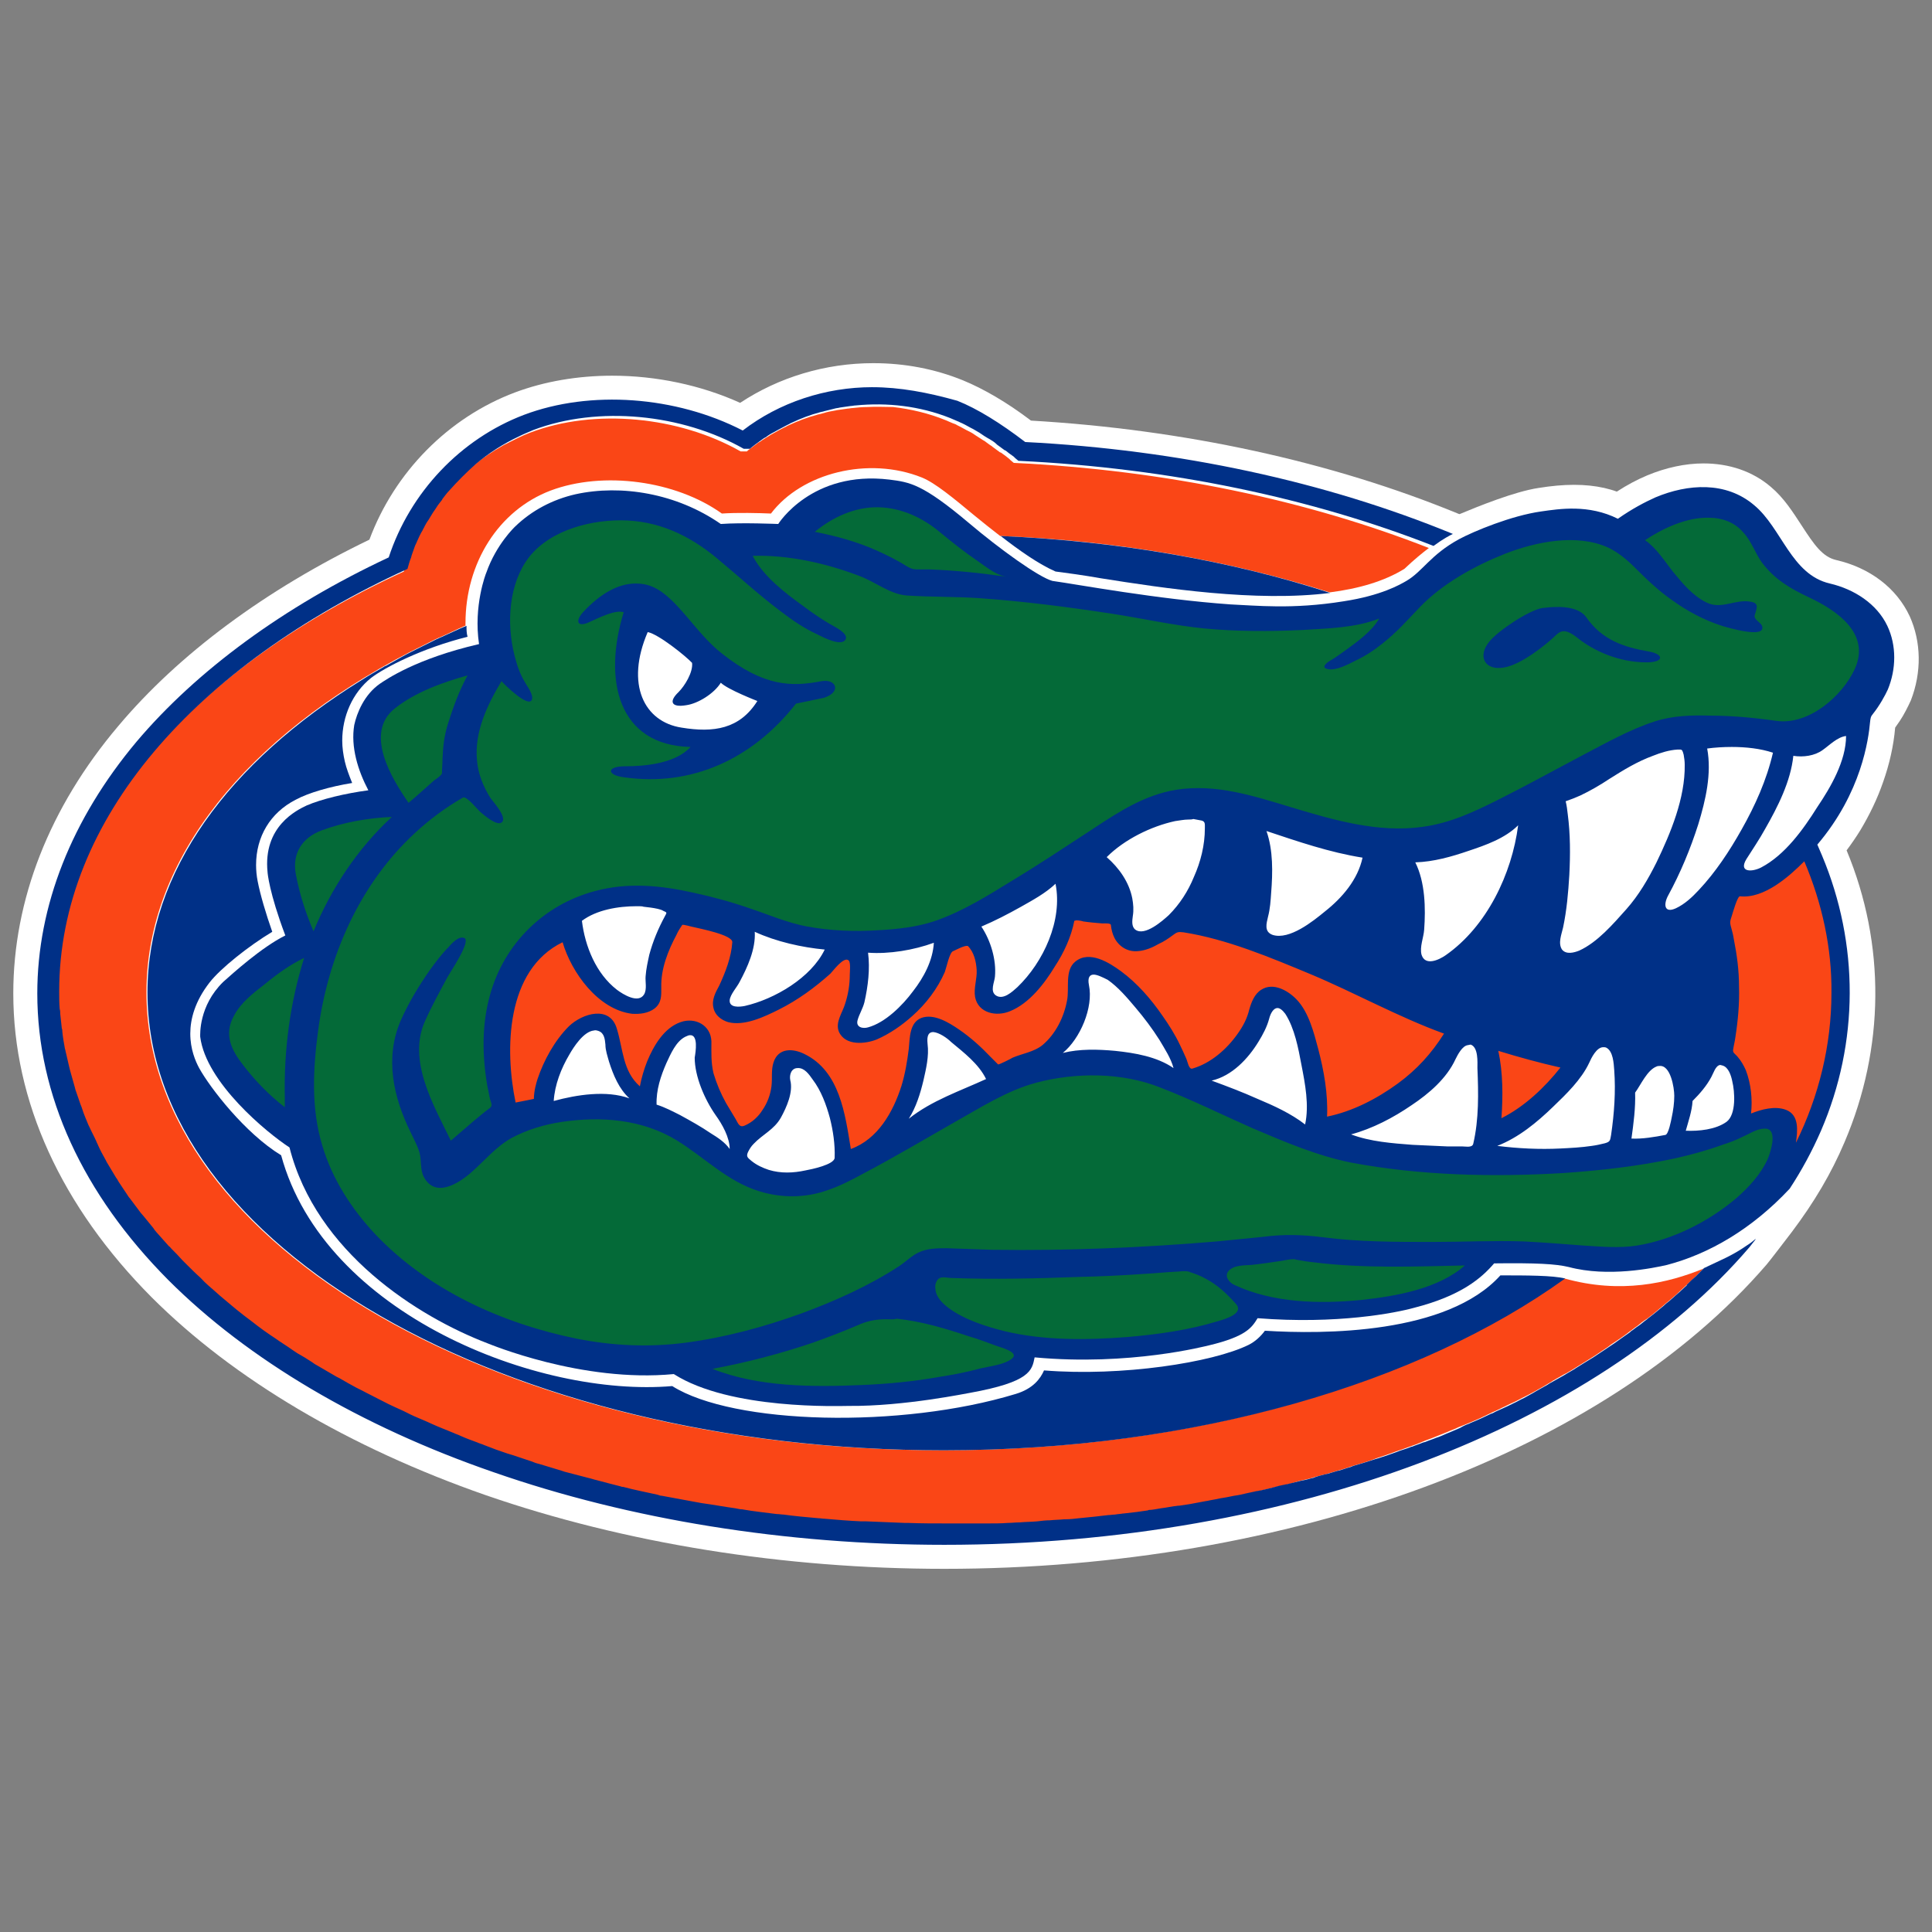 <svg width="370" height="370" xmlns="http://www.w3.org/2000/svg">
 <rect width="100%" height="100%" fill="#808080" stroke="none"/>
 <style type="text/css">.st0{fill:#FFFFFF;}
	.st1{fill:#003087;}
	.st2{fill:#FA4616;}
	.st3{fill:#046A38;}</style>

 <g>
  <title>background</title>
  <rect fill="none" id="canvas_background" height="372" width="372" y="-1" x="-1"/>
 </g>
 <g>
  <title>Layer 1</title>
  <g id="XMLID_83_">
   <g id="svg_1">
    <path d="m365.743,118.05c-2.5,-5.4 -7.6,-9.3 -14.1,-10.8c-2.6,-0.6 -4.2,-2.9 -6.6,-6.6c-1.7,-2.6 -3.4,-5.3 -5.9,-7.4c-3.5,-3 -8,-4.5 -12.9,-4.5c-3.5,0 -7.2,0.8 -10.8,2.3c-1.9,0.8 -3.8,1.8 -5.8,3.1c-0.8,-0.3 -1.6,-0.5 -2.4,-0.7c-1.8,-0.4 -3.7,-0.6 -5.8,-0.6c-2.1,0 -4.3,0.2 -6.8,0.6c-4.6,0.7 -11.5,3.5 -15.1,5l-0.1,0c-24.5,-10.1 -52.8,-16.2 -82,-17.9c-4.6,-3.5 -9.1,-6.1 -13,-7.7c-5.4,-2.2 -11.2,-3.3 -17.2,-3.3c-9.2,0 -18.1,2.7 -25.5,7.6c-7.5,-3.4 -16.1,-5.2 -24.5,-5.2c-6.6,0 -13,1.1 -18.6,3.2c-12.8,4.8 -23.1,15.3 -27.9,28.2c-19.9,9.6 -36.5,21.9 -48.1,35.7c-13.2,15.6 -20.1,33.3 -20.1,51.2c0,20.7 9.2,40.8 26.5,58.2c15.7,15.7 37.9,28.8 64,37.9c26.6,9.2 57,14.1 87.8,14.1c66.1,0 126.5,-22.3 157.5,-58.3c0.3,-0.3 4.8,-6.2 4.8,-6.2c4.3,-5.7 7.6,-11.3 10.1,-17.2c7.7,-18 7.9,-37.9 0.4,-55.9c0.9,-1.2 1.8,-2.5 2.6,-3.8c1.8,-3 3.3,-6.1 4.4,-9.3c1.2,-3.4 2,-6.9 2.3,-10.4c0.3,-0.4 0.6,-0.9 0.9,-1.3c0.8,-1.2 1.5,-2.6 2.1,-3.9c2.1,-5.4 2,-11.2 -0.2,-16.1l0,0z" class="st0" id="XMLID_85_"/>
    <path d="m350.443,111.75c-7.4,-1.7 -9.2,-10.6 -14.5,-15c-5.4,-4.6 -12.7,-4.1 -18.9,-1.5c-2,0.9 -4.5,2.2 -7.2,4.1c-5.6,-2.8 -11.2,-1.9 -14.7,-1.4c-5.7,0.8 -12.9,3.8 -15.7,5.3c-5.5,3 -7,6.2 -10.1,8c-1.2,0.7 -4.8,2.8 -12,3.9c-9.9,1.6 -16.9,0.8 -21.7,0.6c-14.1,-1 -29.1,-3.8 -34.1,-4.5c-2.6,-0.7 -10.1,-6.1 -16,-11.1c-8.9,-7.5 -11.3,-7.8 -15.2,-8.3c-14.9,-1.8 -21.3,8.5 -21.3,8.5c0,0 -7,-0.3 -11,0c-8.5,-5.9 -19.1,-7.6 -27.8,-5.7c-4.4,1 -8.4,3.1 -11.6,6.2c-0.1,0.1 -3.6,3.4 -5.5,8.8c-0.1,0.2 -2.5,6.4 -1.4,13.7c-12.1,2.8 -17.8,6.8 -19,7.6c-3,2.1 -4.4,5.6 -4.9,7.9c-0.7,4.2 0.7,8.7 2.7,12.5c-4.5,0.6 -9,1.7 -11.8,2.9c-1.9,0.9 -8.4,4 -7.5,12.8c0,0.1 0.3,3.9 3.4,12.1c-4.6,2.3 -10.1,7.3 -11.9,8.9c-4.7,4.6 -4.4,10.1 -4.4,10.5l0,0c1.1,8.8 12.8,18.4 17.1,21.2c5.1,20.1 24.6,32.4 37.9,37.5c0.3,0.1 18.1,7.6 35.7,5.9c10.8,6.9 31.8,6.1 33.5,6.1c10.7,0.1 23,-2.5 23.2,-2.5c11.6,-2.1 11.9,-4.3 12.4,-6.8c18.2,1.7 32.9,-2.2 33.4,-2.3c7.1,-1.7 8.2,-3.4 9.3,-5.2c15.2,1.2 26.4,-1 30,-2c9,-2.3 12.9,-5.7 15.3,-8.5c8.1,-0.1 11.8,0.1 14.3,0.7c7.5,2 16.2,0.2 18.8,-0.4c8,-2.1 16.2,-6.8 23.5,-14.6c2.3,-3.5 4.3,-7.2 6,-11.1c7.3,-16.9 7.3,-35.8 0.2,-52.7c-0.3,-0.7 -0.6,-1.4 -0.9,-2.1c8.5,-10 9.8,-20.2 10.1,-23.5c0.1,-0.8 0.1,-1 0.6,-1.6c1.2,-1.5 2.3,-3.5 2.8,-4.6c1.6,-3.9 1.7,-8.4 -0.1,-12.2c-2,-4.2 -6.3,-7 -11,-8.1l0,0z" class="st1" id="XMLID_89_"/>
    <path d="m166.143,77.95c-1,0 -2,0.1 -2.9,0.2c-0.3,0 -0.6,0.1 -0.9,0.1c-0.7,0.1 -1.4,0.2 -2.1,0.3c-0.3,0.1 -0.6,0.1 -1,0.2c-0.7,0.1 -1.3,0.3 -2,0.5c-0.3,0.1 -0.6,0.1 -0.8,0.2c-1.9,0.5 -3.7,1.2 -5.4,2c-0.3,0.1 -0.5,0.3 -0.8,0.4c-0.6,0.3 -1.2,0.6 -1.7,0.9c-0.3,0.2 -0.6,0.3 -0.9,0.5c-0.5,0.3 -1.1,0.7 -1.6,1c-0.3,0.2 -0.5,0.4 -0.8,0.5c-0.7,0.5 -1.3,1 -2,1.5l-0.2,0.2l0,0c-0.4,0 -0.8,0 -1.2,0c-11.8,-6.7 -27.9,-8.3 -40.3,-3.6l0,0c-0.8,0.3 -1.7,0.7 -2.5,1.1l-0.2,0.1c-0.8,0.4 -1.6,0.8 -2.4,1.2c-2.1,1.2 -4.1,2.5 -6,4.1l0,0c-1.9,1.5 -3.6,3.2 -5.1,5.1l0,0c-0.4,0.5 -0.9,1 -1.3,1.6l-0.1,0.2c-0.4,0.5 -0.7,1 -1.1,1.5l-0.2,0.3c-0.3,0.5 -0.6,0.9 -0.9,1.4c-0.1,0.2 -0.2,0.3 -0.3,0.5c-0.3,0.4 -0.5,0.9 -0.8,1.3c-0.1,0.3 -0.3,0.5 -0.4,0.8c-0.2,0.4 -0.4,0.8 -0.6,1.1c-0.2,0.4 -0.3,0.7 -0.5,1.1c-0.1,0.3 -0.3,0.6 -0.4,0.9c-0.2,0.6 -0.4,1.1 -0.6,1.7l-0.1,0.4c-0.2,0.7 -0.5,1.5 -0.7,2.2c-40.5,18.6 -66.7,47.9 -66.7,80.9c0,1.1 0,2.2 0.1,3.4c0,0.3 0,0.6 0.1,0.9c0.1,0.9 0.1,1.9 0.3,2.8c0,0.2 0,0.4 0.1,0.6c0.1,1.1 0.3,2.2 0.5,3.3c0.1,0.3 0.1,0.6 0.2,0.8c0.2,0.9 0.4,1.7 0.6,2.6c0.1,0.3 0.1,0.5 0.2,0.8c0.3,1.1 0.6,2.1 0.9,3.2c0.1,0.2 0.1,0.4 0.2,0.7c0.3,0.9 0.6,1.7 0.9,2.6c0.1,0.3 0.2,0.6 0.3,0.8c0.4,1 0.8,2.1 1.2,3.1l0.2,0.4c0.4,0.9 0.8,1.8 1.3,2.7c0.1,0.3 0.3,0.6 0.4,0.9c0.5,0.9 0.9,1.8 1.4,2.7l0.2,0.4c0.6,1 1.2,2 1.8,3c0.2,0.3 0.4,0.6 0.5,0.8c0.5,0.8 1,1.6 1.6,2.4c0.2,0.2 0.3,0.4 0.5,0.7c0.7,1 1.4,1.9 2.1,2.8c0.2,0.2 0.4,0.5 0.6,0.7c0.6,0.8 1.2,1.5 1.8,2.2c0.2,0.2 0.4,0.5 0.6,0.8c0.8,0.9 1.6,1.8 2.4,2.7c0.2,0.2 0.3,0.3 0.5,0.5c0.7,0.8 1.4,1.5 2.1,2.2c0.3,0.3 0.5,0.5 0.8,0.8c0.9,0.8 1.7,1.7 2.6,2.5l0.2,0.2c0.9,0.8 1.8,1.6 2.7,2.5c0.3,0.3 0.6,0.5 0.9,0.8c0.8,0.7 1.6,1.4 2.5,2.1c0.2,0.2 0.4,0.3 0.6,0.5c1,0.8 2,1.6 3.1,2.4c0.3,0.2 0.6,0.5 0.9,0.7c0.8,0.6 1.7,1.2 2.5,1.8c0.3,0.2 0.6,0.4 0.9,0.6c1.1,0.8 2.2,1.5 3.4,2.3c0.3,0.2 0.6,0.4 0.9,0.6c0.9,0.6 1.8,1.2 2.8,1.7c0.4,0.2 0.7,0.5 1.1,0.7c1.2,0.7 2.4,1.4 3.6,2.1c0.2,0.1 0.4,0.2 0.6,0.3c1.1,0.6 2.2,1.2 3.2,1.8c0.4,0.2 0.8,0.4 1.2,0.6c1.1,0.6 2.2,1.2 3.3,1.7c0.2,0.1 0.4,0.2 0.6,0.3c1.3,0.7 2.6,1.3 4,1.9c0.4,0.2 0.8,0.4 1.2,0.6c1.1,0.5 2.1,1 3.2,1.4c0.4,0.2 0.7,0.3 1.1,0.5c1.4,0.6 2.8,1.2 4.1,1.7c0.4,0.2 0.8,0.3 1.2,0.5c1.1,0.4 2.2,0.9 3.3,1.3c0.4,0.2 0.9,0.3 1.3,0.5c1.4,0.5 2.9,1 4.4,1.6c0.3,0.1 0.7,0.2 1,0.3c1.2,0.4 2.4,0.8 3.6,1.2c0.5,0.2 1,0.3 1.5,0.5c1.4,0.4 2.9,0.9 4.3,1.3c0.2,0.1 0.4,0.1 0.6,0.2c1.5,0.4 3,0.8 4.6,1.2c0.5,0.1 1,0.3 1.5,0.4c1.5,0.4 3.1,0.8 4.6,1.2c0.2,0 0.3,0.1 0.5,0.1c2.2,0.5 4.4,1 6.6,1.5c0.3,0 0.5,0.1 0.8,0.2c2.2,0.4 4.3,0.8 6.5,1.2c0.4,0.1 0.8,0.1 1.1,0.2c2.1,0.4 4.3,0.7 6.5,1c0.4,0.1 0.8,0.1 1.3,0.2c2.2,0.3 4.4,0.6 6.6,0.9c0.4,0 0.9,0.1 1.3,0.1c2.2,0.2 4.5,0.5 6.7,0.7c0.4,0 0.8,0.1 1.2,0.1c2.3,0.2 4.6,0.4 7,0.5c0.3,0 0.7,0 1,0c2.4,0.1 4.8,0.2 7.3,0.3c0.2,0 0.4,0 0.6,0c2.6,0.1 5.2,0.1 7.8,0.1c7.6,0 15,-0.3 22.3,-0.9l0.2,0c3.2,-0.3 6.4,-0.6 9.5,-0.9c0.5,-0.1 1,-0.1 1.5,-0.2c1.6,-0.2 3.2,-0.4 4.8,-0.6c0.2,0 0.4,0 0.5,-0.1c1.5,-0.2 3,-0.4 4.5,-0.7c0.3,0 0.6,-0.1 0.9,-0.1c0.7,-0.1 1.4,-0.2 2.1,-0.4c0.2,0 0.4,-0.1 0.6,-0.1c0.9,-0.1 1.8,-0.3 2.6,-0.5c1.3,-0.2 2.5,-0.5 3.8,-0.7c0.5,-0.1 1,-0.2 1.5,-0.3c1.3,-0.3 2.7,-0.6 4,-0.9c0.4,-0.1 0.7,-0.1 1,-0.2c1.2,-0.3 2.5,-0.6 3.7,-0.9c0.5,-0.1 1,-0.2 1.4,-0.3c1,-0.2 1.9,-0.5 2.9,-0.8c0.7,-0.2 1.4,-0.3 2.1,-0.5c1,-0.3 2,-0.6 3,-0.8c0.7,-0.2 1.3,-0.4 2,-0.6c1.1,-0.3 2.1,-0.6 3.2,-1l1.7,-0.5c1,-0.3 1.9,-0.6 2.9,-1c0.6,-0.2 1.2,-0.4 1.8,-0.6c0.8,-0.3 1.7,-0.6 2.5,-0.9c0.7,-0.2 1.4,-0.5 2,-0.7c0.9,-0.3 1.7,-0.6 2.6,-1c0.7,-0.3 1.4,-0.5 2.1,-0.8c0.8,-0.3 1.7,-0.7 2.5,-1c0.6,-0.3 1.3,-0.5 1.9,-0.8l0.2,-0.1l2,-0.8c0.7,-0.3 1.4,-0.6 2.1,-0.9c0.8,-0.4 1.7,-0.8 2.5,-1.2c0.6,-0.3 1.2,-0.5 1.7,-0.8c0.7,-0.3 1.4,-0.7 2.1,-1c0.7,-0.3 1.4,-0.7 2,-1c0.8,-0.4 1.6,-0.8 2.3,-1.2c0.5,-0.3 1.1,-0.6 1.6,-0.9c0.3,-0.2 0.7,-0.4 1,-0.6c0.3,-0.2 0.6,-0.3 0.8,-0.5c0.7,-0.4 1.4,-0.8 2.1,-1.2c0.2,-0.1 0.4,-0.2 0.6,-0.3c0.5,-0.3 1,-0.6 1.5,-0.9l1.6,-1c0.7,-0.4 1.4,-0.9 2.1,-1.3c0.5,-0.3 1,-0.7 1.5,-1c0.3,-0.2 0.6,-0.4 0.9,-0.6c0.3,-0.2 0.6,-0.4 0.8,-0.6c0.6,-0.4 1.2,-0.8 1.8,-1.2c0.7,-0.5 1.3,-0.9 1.9,-1.4c0.5,-0.3 0.9,-0.7 1.4,-1c0.6,-0.5 1.2,-1 1.9,-1.4c0.5,-0.4 0.9,-0.7 1.4,-1.1c0.6,-0.5 1.2,-1 1.8,-1.5c0.4,-0.4 0.9,-0.7 1.3,-1.1c0.6,-0.5 1.2,-1 1.8,-1.6c0.4,-0.4 0.8,-0.7 1.2,-1.1l1.8,-1.7c0.5,-0.5 1,-1 1.5,-1.5c-6.8,2.8 -15.9,4.9 -26.6,1.9l-0.1,0l0,0c-27.9,20 -70.9,32.9 -119,32.9c-84.2,0 -152.5,-39.2 -152.5,-87.7c0,-25.8 19.4,-49 50.3,-65.1l0.2,-0.1c1.6,-0.8 3.2,-1.6 4.8,-2.4c0.3,-0.1 0.6,-0.3 0.9,-0.4c1.6,-0.7 3.2,-1.5 4.8,-2.2l0.1,0c0,-0.2 0,-0.4 0,-0.5c0,-11.5 6.3,-21.6 16.3,-25.4c10.1,-3.8 24,-1.9 32.8,4.4c2.8,-0.2 7.3,-0.1 9.4,0c5.9,-7.8 18.7,-11 28.9,-6.9c2.5,1 6,3.9 10.1,7.3c1.6,1.3 3.2,2.6 4.9,3.9c22.8,0.9 44.2,4.8 63.1,10.8c5.5,-0.7 10.4,-2.1 14.3,-4.5c1.9,-1.8 3.5,-3.1 4.7,-4c-23.2,-9.1 -50.3,-14.9 -79.5,-16.3l0,0l0,0c-0.2,-0.2 -0.4,-0.3 -0.6,-0.5l-0.3,-0.3c-0.5,-0.4 -1,-0.8 -1.6,-1.2l-0.1,0c-0.5,-0.4 -1,-0.7 -1.5,-1.1l-0.1,-0.1c-0.5,-0.3 -1,-0.7 -1.4,-1l-0.2,-0.1c-0.5,-0.3 -0.9,-0.6 -1.4,-0.9l-0.3,-0.2c-0.4,-0.3 -0.8,-0.5 -1.2,-0.7l-0.4,-0.2c-0.4,-0.2 -0.7,-0.4 -1.1,-0.6c-0.2,-0.1 -0.4,-0.2 -0.6,-0.3c-0.3,-0.2 -0.6,-0.3 -0.9,-0.4c-0.5,-0.2 -0.9,-0.4 -1.4,-0.6c-3.2,-1.3 -6.6,-2.1 -10,-2.5c-1.5,0 -3.2,-0.1 -4.9,0zm179.4,87c-2.9,2.9 -7.7,7.2 -12.3,6.7c-0.5,-0.1 -1.4,3.2 -1.6,3.8c-0.3,0.9 -0.4,1.2 -0.1,2.2c0.2,0.7 0.4,1.5 0.5,2.2c0.6,3 1,6 1,9.1c0.1,3.2 -0.2,6.5 -0.7,9.7c-0.1,0.8 -0.3,1.5 -0.4,2.2c-0.2,0.8 0.3,0.9 0.8,1.5c0.7,0.8 1.2,1.7 1.6,2.6c1,2.6 1.3,5.6 1,8.3c2,-0.8 4.6,-1.5 6.7,-0.7c2.6,1 2.2,4.1 1.9,6.3c4.4,-8.9 6.8,-18.7 6.8,-28.7c0.1,-8.6 -1.8,-17.2 -5.2,-25.2zm-139.4,11.3l-0.4,0.1c-0.6,3.1 -2,6.1 -3.7,8.7c-2,3.3 -4.9,7.1 -8.6,8.6c-2.6,1.1 -6.1,0.4 -6.7,-2.7c-0.3,-1.7 0.4,-3.5 0.3,-5.2c-0.1,-1.6 -0.5,-3.4 -1.7,-4.6c-0.7,-0.1 -2.1,0.7 -2.8,1c-0.7,0.2 -1.3,3.2 -1.6,4c-1.4,3.2 -3.6,6.1 -6.2,8.4c-2,1.8 -4.3,3.4 -6.8,4.5c-2.2,0.9 -6.1,1.3 -7.3,-1.5c-0.7,-1.8 0.7,-3.6 1.2,-5.3c0.6,-1.8 0.9,-3.7 0.9,-5.6c0,-0.5 0.2,-2.3 -0.2,-2.7c-0.9,-0.9 -3,2 -3.5,2.5c-3,2.7 -6.3,5.1 -9.9,6.9c-2.8,1.4 -6.6,3.2 -9.7,2.4c-1.3,-0.4 -2.5,-1.3 -2.8,-2.7c-0.4,-1.6 0.4,-3 1.1,-4.3c1.2,-2.6 2.3,-5.4 2.5,-8.3c0.1,-1.4 -6.2,-2.6 -7.4,-2.9c-0.2,0 -2.1,-0.6 -2.2,-0.4c-0.4,0.6 -0.8,1.2 -1.1,1.9c-1.6,3 -3,6.5 -2.9,10c0,1.6 0.1,3 -1.3,4.1c-1.2,0.9 -2.8,1.1 -4.3,1c-6.5,-0.8 -11.6,-7.9 -13.3,-13.7c-10.9,5.3 -11.1,20.6 -9,30.7c1.1,-0.2 3.5,-0.7 3.5,-0.7c0,-1.5 0.5,-3.2 0.7,-3.8c1.2,-3.6 3.3,-7.4 6,-10.1c2.6,-2.5 7.9,-4.1 9.2,0.5c1.2,3.9 1.1,8.1 4.4,11c0.3,-1.6 0.8,-3.3 1.4,-4.8c1.2,-2.9 3.2,-6.4 6.4,-7.5c2.8,-1 5.8,0.6 5.9,3.7c0,2.1 -0.1,4 0.4,6.1c0.6,2 1.4,3.9 2.4,5.7c0.6,1 1.2,2 1.8,3c0.5,0.8 0.7,1.8 1.8,1.3c1.4,-0.6 2.6,-1.7 3.4,-3c0.9,-1.3 1.5,-2.9 1.7,-4.5c0.2,-1.5 -0.1,-3.1 0.4,-4.6c0.9,-2.8 3.7,-2.7 5.9,-1.6c6.8,3.3 7.8,11.5 8.9,18.2c5.2,-1.9 8.1,-7.1 9.7,-12.1c0.7,-2.3 1.1,-4.7 1.4,-7.1c0.2,-2 0.1,-5 2.4,-5.9c2.4,-0.9 5.3,0.9 7.2,2.2c2.2,1.5 4.2,3.3 6.1,5.3c0.5,0.5 0.9,0.9 1.4,1.4c0.1,0.1 2.5,-1.1 2.8,-1.3c1.9,-0.8 4.1,-1.1 5.7,-2.4c2.5,-2.1 4.1,-5.3 4.7,-8.5c0.5,-2.4 -0.5,-5.8 1.6,-7.5c2.7,-2.2 6.5,0.2 8.8,1.9c3.1,2.3 5.7,5.3 7.9,8.5c1.2,1.7 2.4,3.6 3.3,5.5c0.4,0.8 0.8,1.7 1.2,2.6c0.3,0.6 0.5,2.2 1.2,2c3.5,-1 6.6,-3.7 8.7,-6.7c1,-1.4 1.8,-2.9 2.2,-4.6c0.4,-1.4 1,-3 2.3,-3.8c2.3,-1.5 5.2,0.2 6.8,1.9c2.3,2.4 3.3,6.4 4.1,9.4c1.1,4.2 1.9,8.6 1.7,13c4.9,-1 9.5,-3.4 13.5,-6.3c3.7,-2.7 6.5,-5.8 8.9,-9.6c-8.8,-3.2 -17,-7.8 -25.6,-11.4c-7.7,-3.2 -16,-6.7 -24.3,-8c-1,-0.1 -1.2,-0.1 -2.1,0.6c-0.8,0.6 -1.7,1.2 -2.6,1.6c-1.2,0.7 -2.6,1.3 -4,1.4c-1.9,0.2 -3.6,-0.8 -4.5,-2.5c-0.4,-0.8 -0.6,-1.6 -0.7,-2.5c0,-0.4 -1.3,-0.3 -1.6,-0.3c-1.2,-0.1 -2.5,-0.2 -3.8,-0.4c0.2,0 -0.7,-0.2 -1.2,-0.2zm80.8,25c0.9,4.2 0.9,8.6 0.6,12.9c4.4,-2.2 8.3,-5.9 11.3,-9.7c-4,-0.9 -8,-2 -11.9,-3.2z" class="st2" id="XMLID_94_"/>
    <path d="m168.243,97.15c-4.5,-0.1 -8.8,1.9 -12.2,4.7c4.1,0.8 8.1,1.9 11.9,3.6c2,0.9 4,1.9 5.9,3.1c0.9,0.5 1.3,0.5 2.2,0.5c0.7,0 1.4,0 2.1,0c4.9,0.2 9.8,0.7 14.6,1.4c-2,-0.3 -3.9,-1.9 -5.5,-3c-2.5,-1.7 -4.9,-3.6 -7.2,-5.5c-3.2,-2.7 -7.3,-4.7 -11.8,-4.8zm159,2c-4.3,-0.1 -8.9,2.1 -12.2,4.3c2.2,1.5 3.8,4.1 5.4,6.1c1.8,2.2 3.7,4.5 6.3,5.8c2.9,1.5 5.6,-0.7 8.6,-0.1c1.7,0.3 1,1.4 0.7,2.6c-0.2,0.8 1.1,1.3 1.4,2c0.9,2.6 -6.7,0.3 -7.7,0c-3.4,-1.1 -6.6,-2.8 -9.5,-4.9c-2.6,-1.8 -4.9,-4 -7.2,-6.3c-1.5,-1.5 -3.2,-2.9 -5.1,-3.8c-6,-2.7 -13.8,-1.1 -19.7,1.2c-5.8,2.3 -12,5.7 -16.4,10.3c-2.3,2.4 -4.4,4.8 -7.1,6.9c-1.6,1.3 -3.3,2.4 -5.2,3.3c-1.4,0.7 -3.6,1.9 -5.2,1.6c-1.7,-0.3 0.1,-1.5 0.7,-1.8c1,-0.6 1.9,-1.3 2.9,-2c2.2,-1.6 4.8,-3.5 6.2,-5.9c-4.5,1.8 -9.9,1.9 -14.7,2.2c-6.3,0.3 -12.6,0.3 -18.9,-0.3c-5.9,-0.6 -11.7,-1.9 -17.5,-2.8c-8.5,-1.3 -17,-2.4 -25.6,-3c-4.5,-0.3 -9.1,-0.2 -13.7,-0.5c-3.3,-0.2 -6.2,-2.7 -9.3,-3.8c-6.3,-2.4 -13.5,-4 -20.3,-3.8c2.1,4 6.2,7.1 9.8,9.7c1.6,1.2 3.2,2.3 4.9,3.3c0.8,0.5 3.7,1.8 3.1,3c-0.8,1.5 -4.5,-0.5 -5.5,-1c-2.4,-1.1 -4.6,-2.6 -6.7,-4.2c-4.3,-3.2 -8.3,-6.9 -12.4,-10.3c-5.4,-4.5 -11.4,-7.3 -18.5,-7.3c-6.6,0 -14.5,2.3 -18.2,8c-3.5,5.4 -3.6,13 -1.8,19c0.4,1.5 1,2.9 1.8,4.2c0.4,0.7 1.6,2.3 1.2,3.2c-0.7,1.5 -5.2,-2.9 -5.8,-3.6c-2.7,4.5 -5.2,9.7 -4.7,15.1c0.2,2.6 1.2,5.1 2.6,7.3c0.4,0.6 3.2,3.6 2.2,4.6c-0.9,0.9 -3.5,-1.4 -4.1,-1.9c-0.6,-0.5 -2.7,-3.2 -3.4,-2.8c-3.3,1.9 -6.4,4.2 -9.2,6.8c-10.6,9.8 -16.6,23.6 -18.5,37.7c-1,7.4 -1.4,15 0.8,22.2c1.9,6.4 5.6,12.1 10.2,17c10.1,10.6 24.2,17 38.4,19.9c7,1.4 13.9,1.7 20.9,0.8c7.6,-1 15,-3 22.2,-5.6c6.5,-2.4 13,-5.3 18.8,-9.1c1.2,-0.8 2.4,-2 3.7,-2.6c1.7,-0.8 3.6,-0.8 5.4,-0.8c2.9,0.1 5.8,0.2 8.7,0.3c14.3,0.2 28.7,-0.4 43,-1.6c3,-0.3 6,-0.6 9,-0.9c3.9,-0.5 7.4,-0.4 11.3,0.1c6.9,0.9 14,0.9 21,0.9c5.8,0 11.7,-0.3 17.5,-0.1c3.9,0.2 7.7,0.5 11.6,0.8c3.3,0.2 6.7,0.5 10,0c6.9,-1.1 13.8,-4.6 19.1,-9.1c2.4,-2.1 4.7,-4.6 6,-7.5c0.5,-1.2 2.1,-5.9 -0.6,-5.8c-1.5,0 -2.9,1 -4.3,1.6c-1.2,0.6 -2.5,1.1 -3.8,1.5c-3,1.1 -6,1.9 -9.1,2.6c-7,1.5 -14.1,2.3 -21.3,2.8c-13.5,0.8 -27.4,0.5 -40.7,-2c-6.5,-1.3 -12.8,-4 -18.9,-6.6c-5.9,-2.6 -11.7,-5.5 -17.7,-7.8c-7.3,-2.9 -16.1,-2.9 -23.7,-0.9c-5.6,1.5 -10.7,4.8 -15.7,7.6c-5.8,3.3 -11.5,6.7 -17.4,9.8c-2.2,1.2 -4.5,2.4 -6.9,3.2c-4.2,1.5 -8.8,1.5 -13,0.2c-6.2,-1.9 -10.5,-6.5 -15.9,-9.8c-6.6,-4 -14.4,-4.6 -21.9,-3.5c-3.4,0.5 -6.7,1.5 -9.7,3.1c-3,1.7 -5,4.2 -7.6,6.5c-2.5,2.2 -7,5.1 -9.2,0.9c-0.7,-1.4 -0.4,-3.1 -0.8,-4.6c-0.4,-1.4 -1.1,-2.6 -1.7,-3.9c-3.3,-6.7 -5,-14.2 -1.9,-21.4c1.5,-3.4 3.5,-6.7 5.6,-9.7c1.1,-1.5 2.2,-3 3.5,-4.3c0.6,-0.7 2,-2.3 3.1,-1.8c1.3,0.6 -2.7,6.5 -3.2,7.4c-1.5,2.8 -3,5.5 -4.3,8.4c-3.5,7.6 1.6,16.2 4.9,23c1.4,-1.2 2.9,-2.5 4.3,-3.7c1,-0.8 2,-1.7 3.1,-2.5c0.7,-0.5 0.3,-1 0.1,-1.8c-0.2,-0.8 -0.3,-1.6 -0.5,-2.4c-1,-5.8 -1.1,-11.8 0.5,-17.5c2.7,-9.8 10.3,-17.3 20.1,-19.9c6.3,-1.7 12.5,-1.1 18.8,0.3c3.7,0.8 7.4,1.8 11.1,3.1c3.6,1.2 7,2.7 10.8,3.4c4.4,0.8 9,1 13.5,0.7c3.7,-0.2 7.5,-0.6 11,-1.8c5.2,-1.8 10,-4.8 14.7,-7.7c5.3,-3.2 10.4,-6.6 15.6,-10c5,-3.3 9.8,-6.4 15.8,-7.4c7.7,-1.2 14.9,1.2 22.2,3.4c8,2.4 16.5,4.9 25,3.7c5.2,-0.7 9.7,-2.8 14.3,-5.1c5.6,-2.8 11,-5.8 16.5,-8.7c4.4,-2.3 9,-4.9 13.7,-6.4c3.4,-1.1 7,-1.2 10.5,-1.1c4.2,0 8.5,0.4 12.7,1c6.2,0.9 12.7,-4.7 15.1,-10c3,-6.7 -3.4,-11.1 -8.7,-13.6c-3.6,-1.7 -6.6,-3.4 -9.1,-6.7c-1.3,-1.8 -2,-4.1 -3.6,-5.8c-1.6,-1.9 -4,-2.8 -6.6,-2.8zm-237.7,30.2c-4.7,1.3 -10,3.2 -13.9,6.3c-6,4.7 -0.6,13.5 2.6,18.1c1.7,-1.4 3.3,-2.9 4.9,-4.3c0.3,-0.2 1.5,-1 1.5,-1.4c0,-0.9 0.1,-1.8 0.1,-2.7c0.1,-2.3 0.3,-4.3 1,-6.6c1,-3.2 2.2,-6.5 3.8,-9.4zm-14.5,27.1c-4.5,0.2 -9.2,1 -13.5,2.6c-3.7,1.4 -5.6,4.4 -4.9,8.3c0.7,3.8 1.9,7.5 3.4,11c3.4,-8.2 8.4,-15.8 15,-21.9zm-16.8,27c-2.7,1.3 -5.2,3.1 -7.5,5c-2.2,1.7 -4.7,3.6 -6,6.2c-1.9,3.5 -0.4,6.5 1.8,9.3c2.3,3 5,5.8 8,8.1c0,-0.6 0,-1.2 0,-1.8c-0.2,-9.1 1,-18.2 3.7,-26.8zm189.4,57.7c-0.7,0 -1.4,0.2 -2.1,0.3c-2,0.3 -4,0.6 -5.9,0.8c-1.4,0.1 -3.4,0 -4.4,1.2c-0.8,1 0.2,2.2 1.1,2.6c7.4,3.5 16.4,3.7 24.4,2.9c6.5,-0.7 14.7,-2.1 19.8,-6.6c-9.6,0.2 -19.4,0.6 -28.9,-0.6c-1.1,-0.1 -2.3,-0.3 -3.4,-0.5c-0.2,-0.1 -0.4,-0.1 -0.6,-0.1zm-21,2.3c-0.5,0 -1,0.1 -1.6,0.1c-1.9,0.1 -3.8,0.3 -5.7,0.4c-4.2,0.3 -8.5,0.5 -12.8,0.6c-8.1,0.3 -16.2,0.5 -24.3,0.2c-1,0 -2.2,-0.5 -2.8,0.5c-0.3,0.5 -0.4,1 -0.3,1.6c0.1,1.6 1.4,2.8 2.6,3.7c3,2.2 7.1,3.5 10.7,4.4c7.6,1.8 15.7,1.7 23.5,1.1c5.8,-0.5 11.6,-1.3 17.2,-3c1.4,-0.4 5.3,-1.5 3.5,-3.4c-1.7,-1.9 -3.5,-3.6 -5.8,-4.8c-0.9,-0.5 -1.9,-0.9 -2.9,-1.2c-0.3,-0.2 -0.8,-0.2 -1.3,-0.2zm-56.8,9.2c-1.7,0 -3.3,0.2 -5,0.9c-3,1.3 -6.1,2.5 -9.2,3.6c-6.2,2.1 -12.7,3.8 -19.2,5c8.8,3.5 19.3,3.5 28.5,3.1c5.1,-0.2 10.2,-0.7 15.2,-1.6c2.6,-0.4 5.1,-0.9 7.7,-1.6c1.7,-0.4 4.6,-0.7 6,-1.9c1.4,-1.2 -2.2,-2.1 -3,-2.4c-1.7,-0.6 -3.4,-1.3 -5.2,-1.8c-4.5,-1.5 -9.1,-2.9 -13.9,-3.4c-0.7,0.2 -1.3,0.1 -1.9,0.1z" class="st3" id="XMLID_107_"/>
    <path d="m167.043,74.15c-8.9,0 -17.8,2.9 -24.8,8.3c-12.8,-6.6 -29.2,-7.8 -41.9,-3c-12.1,4.6 -21.8,14.8 -25.9,27.3c-20.1,9.4 -36.8,21.7 -48.3,35.3c-12.4,14.8 -19,31.4 -19,48.2c0,19.5 8.7,38.4 25.1,54.9c15.2,15.2 36.8,28 62.3,36.8c26.1,9.1 56,13.9 86.3,13.9c67,0 125.2,-23.1 154.2,-57c0.4,-0.5 0.8,-1 1.1,-1.4l0.1,-0.2c-0.6,0.5 -1.1,0.9 -1.6,1.2c-3,2.1 -5.2,2.9 -8.3,4.4c-0.4,0.4 -0.7,0.7 -0.7,0.7c-0.3,0.3 -0.6,0.6 -0.9,0.9c-0.6,0.5 -1.1,1 -1.7,1.6l0,0.1c-0.4,0.4 -0.8,0.7 -1.2,1.1l-0.1,0.1c-0.6,0.5 -1.1,1 -1.7,1.5l0,0c-0.4,0.4 -0.9,0.7 -1.3,1.1l-0.1,0.1c-0.6,0.5 -1.1,0.9 -1.7,1.4l0,0c-0.5,0.4 -0.9,0.7 -1.4,1.1l-0.1,0.1c-0.6,0.4 -1.1,0.9 -1.7,1.3l0,0c-0.5,0.3 -0.9,0.7 -1.4,1l-0.2,0.2c-0.6,0.4 -1.1,0.8 -1.7,1.2l0,0c-0.8,0.6 -1.7,1.2 -2.6,1.8c-0.3,0.2 -0.6,0.4 -0.9,0.6l0,0c-0.5,0.3 -1,0.7 -1.5,1l-0.3,0.2c-0.6,0.4 -1.2,0.7 -1.8,1.1l0,0c-0.5,0.3 -1.1,0.7 -1.6,1l-0.3,0.2c-0.4,0.2 -0.8,0.5 -1.2,0.7c-1.1,0.7 -2.3,1.3 -3.5,2c-0.3,0.2 -0.6,0.4 -1,0.6l0,0c-0.5,0.3 -1.1,0.6 -1.6,0.9l-0.5,0.3c-0.6,0.3 -1.2,0.7 -1.8,1l0,0c-0.7,0.3 -1.3,0.7 -2,1l-0.2,0.1c-0.6,0.3 -1.2,0.6 -1.9,0.9l0,0c-0.6,0.3 -1.2,0.5 -1.7,0.8c-0.2,0.1 -0.4,0.2 -0.5,0.2c-0.6,0.3 -1.3,0.6 -1.9,0.9l0,0c-0.7,0.3 -1.4,0.6 -2.1,0.9l-0.2,0.1c-0.6,0.2 -1.2,0.5 -1.7,0.8c-0.7,0.3 -1.4,0.6 -2.1,0.9c-0.2,0.1 -0.3,0.1 -0.5,0.2c-0.7,0.3 -1.3,0.6 -2,0.8l0,0c-0.7,0.3 -1.4,0.5 -2.1,0.8l-0.4,0.1c-0.7,0.3 -1.4,0.5 -2.1,0.8l-0.1,0c-0.7,0.3 -1.4,0.5 -2,0.7l-0.3,0.1c-0.7,0.3 -1.4,0.5 -2.2,0.8l0,0c-0.6,0.2 -1.2,0.4 -1.8,0.6l-0.7,0.2c-0.7,0.2 -1.5,0.5 -2.2,0.7l-1.7,0.5c-0.3,0.1 -0.6,0.2 -0.8,0.3c-0.8,0.2 -1.5,0.5 -2.3,0.7l-0.1,0c-0.7,0.2 -1.3,0.4 -2,0.6c-0.2,0 -0.3,0.1 -0.5,0.1c-0.8,0.2 -1.6,0.4 -2.3,0.7l-0.1,0c-0.7,0.2 -1.4,0.4 -2.1,0.5l-0.4,0.1c-0.8,0.2 -1.6,0.4 -2.4,0.6l-0.1,0c-0.5,0.1 -0.9,0.2 -1.4,0.3c-0.4,0.1 -0.7,0.2 -1.1,0.3c-0.8,0.2 -1.6,0.4 -2.5,0.6l-0.1,0c-0.3,0.1 -0.7,0.1 -1,0.2c-0.5,0.1 -1,0.2 -1.4,0.3c-0.8,0.2 -1.7,0.4 -2.5,0.5l0,0c-0.5,0.1 -1,0.2 -1.5,0.3l-1.2,0.2c-0.8,0.2 -1.7,0.3 -2.5,0.5l-0.1,0c-1.1,0.2 -2.1,0.4 -3.2,0.6c-0.7,0.1 -1.3,0.2 -2,0.3l-0.1,0c-0.3,0 -0.6,0.1 -0.9,0.1c-0.6,0.1 -1.2,0.2 -1.8,0.3c-0.9,0.1 -1.7,0.3 -2.6,0.4l-0.1,0c-0.2,0 -0.4,0 -0.5,0.1c-0.7,0.1 -1.4,0.2 -2.1,0.3c-0.9,0.1 -1.7,0.2 -2.6,0.3l-0.1,0c-0.5,0.1 -1,0.1 -1.5,0.2c-0.4,0 -0.9,0.1 -1.3,0.1c-0.8,0.1 -1.7,0.2 -2.6,0.3c-1,0.1 -2,0.2 -3,0.3c-0.8,0.1 -1.7,0.2 -2.5,0.2l-0.1,0l-0.2,0c-0.9,0.1 -1.9,0.1 -2.8,0.2c-0.8,0 -1.6,0.1 -2.4,0.2c-1.1,0.1 -2.3,0.1 -3.4,0.2c-0.7,0 -1.5,0.1 -2.2,0.1c-1.3,0.1 -2.6,0.1 -4,0.1c-0.6,0 -1.1,0 -1.7,0c-1.9,0 -3.8,0 -5.7,0c-2.6,0 -5.2,0 -7.8,-0.1c-0.2,0 -0.4,0 -0.6,0c-2.5,-0.1 -4.9,-0.2 -7.3,-0.3c-0.3,0 -0.7,0 -1,0c-2.3,-0.1 -4.7,-0.3 -7,-0.5c-0.4,0 -0.8,-0.1 -1.2,-0.1c-2.3,-0.2 -4.5,-0.4 -6.7,-0.7c-0.4,0 -0.8,-0.1 -1.3,-0.1c-2.2,-0.3 -4.4,-0.5 -6.6,-0.9c-0.4,0 -0.8,-0.1 -1.3,-0.2c-2.2,-0.3 -4.3,-0.7 -6.5,-1c-0.4,-0.1 -0.7,-0.1 -1.1,-0.2c-2.2,-0.4 -4.4,-0.8 -6.5,-1.2c-0.3,0 -0.5,-0.1 -0.8,-0.2c-2.2,-0.5 -4.4,-0.9 -6.6,-1.5l-0.2,0l-0.3,-0.1c-1.6,-0.4 -3.1,-0.8 -4.6,-1.2c-0.5,-0.1 -1,-0.3 -1.5,-0.4c-1.5,-0.4 -3.1,-0.8 -4.6,-1.2l-0.3,-0.1l-0.3,-0.1c-1.4,-0.4 -2.9,-0.9 -4.3,-1.3c-0.5,-0.1 -1,-0.3 -1.5,-0.5c-1.2,-0.4 -2.4,-0.8 -3.6,-1.2c-0.3,-0.1 -0.7,-0.2 -1,-0.3c-1.5,-0.5 -2.9,-1 -4.4,-1.6c-0.4,-0.2 -0.9,-0.3 -1.3,-0.5c-1.1,-0.4 -2.2,-0.8 -3.3,-1.3c-0.4,-0.2 -0.8,-0.3 -1.2,-0.5c-1.4,-0.6 -2.8,-1.1 -4.1,-1.7c-0.4,-0.2 -0.7,-0.3 -1.1,-0.5c-1.1,-0.5 -2.2,-0.9 -3.2,-1.4c-0.4,-0.2 -0.8,-0.4 -1.2,-0.6c-1.3,-0.6 -2.7,-1.2 -4,-1.9c-0.2,-0.1 -0.4,-0.2 -0.6,-0.3c-1.1,-0.6 -2.2,-1.1 -3.3,-1.7c-0.4,-0.2 -0.8,-0.4 -1.2,-0.6c-1.1,-0.6 -2.2,-1.2 -3.2,-1.8c-0.2,-0.1 -0.4,-0.2 -0.6,-0.3c-1.2,-0.7 -2.4,-1.4 -3.6,-2.1c-0.4,-0.2 -0.7,-0.4 -1.1,-0.7c-0.9,-0.6 -1.9,-1.2 -2.8,-1.7c-0.3,-0.2 -0.6,-0.4 -0.9,-0.6c-1.1,-0.8 -2.3,-1.5 -3.4,-2.3c-0.3,-0.2 -0.6,-0.4 -0.9,-0.6c-0.9,-0.6 -1.7,-1.2 -2.5,-1.8c-0.3,-0.2 -0.6,-0.5 -0.9,-0.7c-1.1,-0.8 -2.1,-1.6 -3.1,-2.4c-0.2,-0.2 -0.4,-0.3 -0.6,-0.5c-0.8,-0.7 -1.7,-1.4 -2.5,-2.1c-0.3,-0.3 -0.6,-0.5 -0.9,-0.8c-0.9,-0.8 -1.9,-1.6 -2.7,-2.5l-0.2,-0.2c-0.9,-0.8 -1.8,-1.7 -2.6,-2.5c-0.3,-0.3 -0.5,-0.5 -0.8,-0.8c-0.7,-0.8 -1.4,-1.5 -2.1,-2.2c-0.2,-0.2 -0.3,-0.4 -0.5,-0.5c-0.8,-0.9 -1.6,-1.8 -2.4,-2.7c-0.2,-0.2 -0.4,-0.5 -0.6,-0.8c-0.6,-0.7 -1.2,-1.5 -1.8,-2.2c-0.2,-0.2 -0.4,-0.5 -0.6,-0.7c-0.7,-0.9 -1.4,-1.9 -2.1,-2.8c-0.2,-0.2 -0.3,-0.4 -0.5,-0.7c-0.5,-0.8 -1.1,-1.6 -1.6,-2.4c-0.2,-0.3 -0.3,-0.6 -0.5,-0.8c-0.6,-1 -1.2,-2 -1.8,-3l-0.2,-0.4c-0.5,-0.9 -1,-1.8 -1.4,-2.7c-0.1,-0.3 -0.3,-0.6 -0.4,-0.9c-0.4,-0.9 -0.9,-1.8 -1.3,-2.7l-0.2,-0.4c-0.4,-1 -0.9,-2.1 -1.2,-3.1c-0.1,-0.3 -0.2,-0.6 -0.3,-0.8c-0.3,-0.9 -0.6,-1.7 -0.9,-2.6c-0.1,-0.2 -0.1,-0.4 -0.2,-0.7c-0.3,-1.1 -0.6,-2.1 -0.9,-3.2c-0.1,-0.3 -0.1,-0.5 -0.2,-0.8c-0.2,-0.9 -0.4,-1.7 -0.6,-2.6c-0.1,-0.3 -0.1,-0.6 -0.2,-0.8c-0.2,-1.1 -0.4,-2.2 -0.5,-3.3c0,-0.2 0,-0.4 -0.1,-0.6c-0.1,-0.9 -0.2,-1.9 -0.3,-2.8c0,-0.3 0,-0.6 -0.1,-0.9c-0.1,-1.1 -0.1,-2.2 -0.1,-3.4l0,0c0,-33 26.1,-62.3 66.7,-80.9c0.2,-0.7 0.4,-1.5 0.7,-2.2l0.1,-0.4c0.2,-0.6 0.4,-1.1 0.6,-1.7c0.1,-0.3 0.3,-0.6 0.4,-0.9c0.2,-0.4 0.3,-0.7 0.5,-1.1c0.2,-0.4 0.4,-0.8 0.6,-1.1c0.1,-0.3 0.3,-0.5 0.4,-0.8c0.2,-0.4 0.5,-0.9 0.8,-1.3c0.1,-0.2 0.2,-0.3 0.3,-0.5c0.3,-0.5 0.6,-1 0.9,-1.4l0.2,-0.3c0.3,-0.5 0.7,-1 1.1,-1.5l0.1,-0.2c0.4,-0.5 0.8,-1.1 1.3,-1.6l0,0c1.6,-1.8 3.3,-3.5 5.1,-5.1l0,0c2.5,-2.1 5.3,-3.9 8.3,-5.3l0.2,-0.1c0.8,-0.4 1.6,-0.7 2.5,-1.1l0,0c12.4,-4.7 28.5,-3.1 40.3,3.6c0.4,0 0.8,0 1.2,0l0.2,-0.2c0.6,-0.5 1.3,-1 2,-1.5c0.3,-0.2 0.5,-0.4 0.8,-0.5c0.5,-0.4 1,-0.7 1.6,-1c0.3,-0.2 0.6,-0.3 0.9,-0.5c0.6,-0.3 1.1,-0.6 1.7,-0.9c0.3,-0.1 0.5,-0.3 0.8,-0.4c1.7,-0.8 3.5,-1.5 5.4,-2c0.3,-0.1 0.6,-0.1 0.8,-0.2c0.7,-0.2 1.3,-0.3 2,-0.5c0.3,-0.1 0.7,-0.1 1,-0.2c0.7,-0.1 1.4,-0.2 2.1,-0.3c0.3,0 0.6,-0.1 0.9,-0.1c6.1,-0.6 12.3,0.1 18.1,2.4c0.5,0.2 0.9,0.4 1.4,0.6c0.3,0.1 0.6,0.3 0.9,0.4c0.2,0.1 0.4,0.2 0.6,0.3c0.4,0.2 0.7,0.4 1.1,0.6l0.4,0.2c0.4,0.2 0.8,0.5 1.2,0.7l0.3,0.2c0.4,0.3 0.9,0.6 1.4,0.9l0.2,0.1c0.5,0.3 1,0.6 1.4,1l0.1,0.1c0.5,0.4 1,0.7 1.5,1.1l0.1,0c0.5,0.4 1,0.8 1.6,1.2l0,0l0.3,0.3c0.2,0.2 0.4,0.3 0.6,0.5c29.2,1.4 56.3,7.2 79.5,16.3c1.9,-1.4 3.1,-2 3.7,-2.3c-24.3,-10 -52.4,-16.1 -81.9,-17.6c-4.7,-3.6 -9.2,-6.4 -13,-7.9c-5.7,-1.6 -11,-2.6 -16.3,-2.6l0,0zm24.6,28.5c3.6,2.8 7.3,5.4 10.5,6.8c2.3,0.3 5.3,0.7 8.7,1.3c12,1.9 29.7,4.6 43.9,2.8c-18.8,-6.1 -40.3,-9.9 -63.1,-10.9zm-102.3,17.2c-1.7,0.7 -3.3,1.5 -4.9,2.2c-0.3,0.1 -0.6,0.3 -0.9,0.4c-1.6,0.8 -3.2,1.6 -4.8,2.4l-0.2,0.1c-1,0.5 -2,1.1 -3.1,1.7c-0.5,0.3 -1.1,0.6 -1.6,0.9l-0.1,0l-0.3,0.2l0,0c-1.4,0.8 -2.8,1.6 -4.2,2.5l0,0c-25.4,15.7 -41,36.7 -41,59.8c0,48.4 68.3,87.7 152.5,87.7c48.1,0 91.1,-12.8 119,-32.9c-2.3,-0.6 -7.5,-0.6 -12.4,-0.6c-10.2,11.3 -33.9,11.3 -45.1,10.6c-0.8,1.1 -1.9,2.1 -3.1,2.7c-6.9,3.4 -24.3,6.1 -39.2,4.9c-0.7,1.6 -2.1,3.5 -5.4,4.5c-22,6.7 -54.1,5.9 -65.8,-1.5c-25.6,2.2 -66.6,-13.7 -74.9,-44.2c-6.9,-4.2 -13.6,-12.9 -15.7,-16.7c-0.7,-1.3 -1.7,-3.6 -1.7,-6.6c0,-2.8 0.9,-6.2 3.7,-9.8c2.1,-2.7 7.5,-7 12,-9.7c-1.2,-3.4 -2.3,-7.1 -2.8,-9.7c-0.2,-1 -0.3,-2.1 -0.3,-3.1c0,-5.4 2.7,-10 7.6,-12.5c2.4,-1.3 6.5,-2.5 10.8,-3.2c-0.6,-1.5 -1.1,-2.8 -1.4,-4.1c-0.3,-1.3 -0.5,-2.7 -0.5,-4c0,-4.7 2,-9.2 5.5,-12c2.6,-2 9.7,-5.7 18.5,-7.9c-0.2,-0.7 -0.2,-1.4 -0.2,-2.1l0,0z" class="st1" id="XMLID_115_"/>
    <path d="m121.743,111.75c-3.5,0 -6.9,2.1 -10,5.4c-1.6,1.7 -1.3,3.1 1.1,2c2.2,-1 5,-2.4 6.6,-1.9c-4,13 -1.1,25.5 12.8,25.8c-2.9,3.2 -8.8,3.7 -12.5,3.7c-3.7,0 -3.5,1.7 -0.3,2.1c13,1.9 24.7,-3.5 33,-14.1l5.3,-1.1c3.5,-1.1 2.4,-3.7 -0.4,-3.2c-5.7,1.1 -11,1.1 -19.1,-5.3c-5,-3.9 -8.5,-10.6 -13.1,-12.7c-1.1,-0.5 -2.2,-0.7 -3.4,-0.7zm176.1,4.5c-0.8,0 -1.6,0.1 -2.5,0.2c-2.5,0.4 -8.4,4.3 -10.1,6.4c-2.4,2.9 -0.8,5.6 2.7,5c3.4,-0.5 8.2,-4.5 9.6,-5.8c1.3,-1.3 2.1,-1.9 4.8,0.3c2.7,2.1 7.4,4.5 13,4.5c3.4,0 3.4,-1.6 0.3,-2.1c-4.5,-0.8 -8.8,-2.1 -11.9,-6.6c-1.1,-1.5 -3.5,-2 -5.9,-1.9z" class="st1" id="XMLID_118_"/>
    <path d="m124.043,121.05c-4.3,10 -0.7,17.2 6.5,18.3c6.1,1 11.1,0.3 14.5,-5.1c0,0 -5.7,-2.2 -7,-3.5c-1.3,2.1 -4.4,4 -6.6,4.3c-2.9,0.5 -3.4,-0.7 -1.5,-2.5c1.2,-1.2 2.8,-3.8 2.6,-5.6c-1.1,-1.2 -6.4,-5.5 -8.5,-5.9zm229.5,19.9c-1.7,0.2 -3.2,1.8 -4.5,2.7c-1.5,1.1 -3.7,1.4 -5.6,1.1c-0.5,4.9 -3,9.8 -5.4,14c-1.1,2 -2.4,3.9 -3.6,5.8c-1.5,2.5 1,2.5 2.8,1.6c4.6,-2.4 8.1,-7.3 10.8,-11.6c2.5,-3.7 5.5,-8.8 5.5,-13.6zm-21.9,2.1c-1.6,0 -3.2,0.1 -4.7,0.3c0.9,4.8 -0.3,9.9 -1.7,14.5c-1.5,4.7 -3.4,9.3 -5.8,13.7c-0.9,1.7 -0.7,3.4 1.5,2.4c1.7,-0.8 3.1,-2.1 4.4,-3.5c3.2,-3.4 5.9,-7.5 8.2,-11.6c2.6,-4.6 4.8,-9.5 6,-14.7c-2.4,-0.8 -5.2,-1.1 -7.9,-1.1zm-9.9,0.5c-0.1,0 -0.3,0 -0.5,0c-1.6,0.1 -3.2,0.6 -4.7,1.2c-3,1.1 -5.6,2.7 -8.3,4.4c-1.8,1.2 -3.7,2.3 -5.6,3.2c-0.9,0.4 -1.9,0.8 -2.8,1.1c0.2,0.8 0.3,1.6 0.4,2.5c0.5,3.8 0.5,7.7 0.3,11.6c-0.2,3.4 -0.5,6.8 -1.2,10.1c-0.3,1.3 -1,3 -0.2,4.2c0.8,1 2.3,0.6 3.3,0.2c3.5,-1.6 6.5,-5.1 9,-7.9c2.4,-2.7 4.2,-5.8 5.8,-9c2.7,-5.6 5.5,-12.3 5.4,-18.7c0,-0.7 -0.1,-1.3 -0.2,-1.9c-0.2,-0.8 -0.3,-1 -0.7,-1zm-94.1,13.4c-0.9,0 -1.8,0.2 -2.6,0.3c-4.6,1 -9.7,3.5 -13.1,6.9c2.4,2.1 4.3,4.8 4.9,7.9c0.2,1.1 0.3,2.2 0.1,3.4c-0.1,0.8 -0.3,2 0.5,2.6c1.8,1.3 5.2,-1.7 6.4,-2.8c2.1,-2.1 3.7,-4.6 4.8,-7.3c1.3,-2.9 2.1,-6.1 2.1,-9.3c0,-0.8 0.1,-1.3 -0.6,-1.5c-0.5,-0.1 -1,-0.2 -1.6,-0.3c-0.3,0.1 -0.6,0.1 -0.9,0.1zm63.1,1.1c-2.5,2.5 -6.2,3.8 -9.5,4.9c-3.2,1.1 -6.7,2.1 -10.2,2.2c1.9,3.8 2,8.8 1.7,12.9c-0.1,1.5 -0.9,3.3 -0.5,4.8c0.7,2.2 3.3,1 4.6,0.1c7.9,-5.5 12.7,-15.6 13.9,-24.9zm-48.2,1.1c1.3,3.7 1.2,8 0.9,11.8c-0.1,1.5 -0.2,3.1 -0.6,4.6c-0.3,1.3 -0.8,2.9 0.9,3.5c3.2,1 7.7,-2.6 10,-4.5c3.3,-2.6 6.3,-6.1 7.2,-10.3c-6.3,-1 -12.4,-3.1 -18.4,-5.1zm-40.4,10.1c-1.9,1.8 -4.3,3.1 -6.6,4.4c-2.5,1.4 -5,2.7 -7.6,3.8c1.8,2.7 2.9,6.4 2.6,9.6c-0.1,1.1 -1,2.8 0.2,3.6c1.4,0.9 3.1,-0.7 4.1,-1.6c5,-4.8 8.7,-12.8 7.3,-19.8zm-80.2,4.3c-3.6,0 -7.7,0.7 -10.5,2.8c0.6,4.9 2.7,10.1 6.7,13.2c1.2,0.9 4.1,2.7 5.2,0.9c0.6,-1 0.2,-2.5 0.3,-3.5c0.1,-1.4 0.4,-2.7 0.7,-4.1c0.7,-2.6 1.7,-5 3,-7.4c0.4,-0.7 0.4,-0.7 -0.3,-1c-0.3,-0.2 -0.7,-0.3 -1.1,-0.4c-0.9,-0.2 -1.8,-0.3 -2.7,-0.4c-0.2,-0.1 -0.7,-0.1 -1.3,-0.1zm22.6,4.9c0.2,3.3 -1.4,6.8 -2.9,9.6c-0.5,1 -1.8,2.4 -1.9,3.5c-0.1,1.5 1.9,1.3 2.9,1.1c5.7,-1.3 12.7,-5.4 15.3,-10.8c-4.3,-0.4 -9.3,-1.5 -13.4,-3.4zm34.3,2.1c-3.8,1.4 -8.6,2.2 -12.6,1.9c0.4,3.1 0,6.4 -0.7,9.5c-0.3,1.2 -1,2.3 -1.3,3.4c-0.4,1.4 1,1.7 2,1.4c3.3,-0.9 6.6,-4.2 8.6,-6.9c2.1,-2.7 3.8,-5.9 4,-9.3zm30.6,6.1c-0.7,0 -1.2,0.5 -0.9,2c0.9,4.3 -1.7,10.3 -5,13c3.2,-0.8 6.7,-0.7 10,-0.4c3.8,0.4 8,1.1 11.2,3.3c-0.5,-1.9 -1.7,-3.7 -2.7,-5.4c-1.4,-2.2 -2.9,-4.2 -4.6,-6.2c-1.6,-1.9 -3.3,-3.9 -5.3,-5.3c-1,-0.5 -2,-1 -2.7,-1zm35.2,6.4c-0.7,0 -1.3,0.9 -1.6,2.1c-0.4,1.5 -1.2,3 -2,4.3c-2,3.3 -5.1,6.6 -9,7.5c3,1.1 5.9,2.2 8.8,3.5c3.1,1.3 6.4,2.8 9.1,4.9c0.8,-3.7 0,-7.8 -0.7,-11.4c-0.6,-3.2 -1.3,-7 -3.1,-9.8c-0.6,-0.8 -1.1,-1.1 -1.5,-1.1zm-130.9,4.3c-2,0.2 -3.9,3.2 -4.7,4.6c-1.6,2.7 -2.8,5.8 -3,8.9c4.4,-1.2 10.1,-2.1 14.5,-0.5c-2,-1.8 -3.1,-4.5 -3.9,-7c-0.3,-1.1 -0.7,-2.2 -0.7,-3.3c-0.1,-1 -0.2,-2.2 -1.3,-2.6c-0.3,-0.1 -0.6,-0.2 -0.9,-0.1zm65,0.3c-0.8,0 -1.3,0.5 -1.1,2.3c0.3,2.3 -0.3,4.8 -0.8,7c-0.6,2.5 -1.4,5.1 -2.8,7.3c4.4,-3.5 9.8,-5.3 14.8,-7.6c-1.4,-2.9 -4.3,-5.1 -6.7,-7.1c-0.8,-0.8 -2.3,-1.8 -3.4,-1.9zm-46.6,0.6c-0.2,0 -0.5,0.1 -0.9,0.3c-1.8,0.9 -2.8,3.3 -3.6,5c-1.1,2.5 -2,5.2 -1.9,8c1.6,0.5 3.1,1.3 4.5,2c2,1.1 4,2.2 5.9,3.5c1.3,0.8 2.7,1.7 3.6,3c0,-2.2 -1.4,-4.7 -2.7,-6.5c-2.1,-3 -4,-7.4 -4,-11c0.2,-1.2 0.7,-4.4 -0.9,-4.3zm149,1.9c-1.1,0.1 -2,1.9 -2.4,2.7c-1.7,3.7 -5.1,6.6 -8.4,8.8c-3.5,2.4 -7.5,4.5 -11.6,5.6c3.7,1.4 7.9,1.7 11.8,2c2.2,0.1 4.4,0.2 6.6,0.3c0.9,0 1.8,0 2.8,0c0.8,0 2,0.3 2.2,-0.5c1.1,-4.7 1,-9.7 0.8,-14.5c0,-1.1 0.2,-4 -1.3,-4.5l-0.5,0.1zm25.9,0.4c-1.3,0 -2.3,2.1 -2.7,3c-1.5,3.2 -4.4,6 -6.9,8.4c-3.1,3 -6.6,5.9 -10.7,7.5c4,0.5 8.1,0.7 12.1,0.5c2,-0.1 4,-0.2 6,-0.5c0.8,-0.1 1.7,-0.3 2.5,-0.5c1.1,-0.3 1,-0.6 1.2,-1.6c0.6,-4.1 0.9,-8.3 0.6,-12.4c-0.1,-1.3 -0.2,-3.6 -1.5,-4.3c-0.2,-0.1 -0.4,-0.1 -0.6,-0.1zm22.4,3.4c-0.9,0.1 -1.3,1.6 -1.7,2.3c-0.9,1.7 -2.2,3.2 -3.6,4.6c-0.1,1.9 -0.8,3.9 -1.3,5.7c2.5,0.1 5.7,-0.2 7.8,-1.7c1.9,-1.4 1.6,-5.8 1.1,-7.8c-0.2,-1 -0.7,-2.7 -1.9,-3l-0.4,-0.1zm-11.7,0.2c-0.1,0 -0.3,0 -0.5,0.1c-1.8,0.7 -3,3.5 -4.1,5c0.1,2.9 -0.3,5.9 -0.7,8.8c2.1,0.1 4.4,-0.3 6.5,-0.7c0.6,-0.1 1.1,-2.8 1.2,-3.3c0.3,-1.4 0.5,-2.8 0.5,-4.2c0,-1.5 -0.7,-6 -2.9,-5.7zm-165,0.4c-1.2,0 -1.6,1.3 -1.4,2.3c0.6,2.3 -0.7,5.2 -1.8,7.2c-1.3,2.3 -3.5,3.2 -5.2,5c-0.5,0.5 -0.8,1 -1.1,1.6c-0.4,0.9 0,1.1 0.7,1.7c1,0.8 2.1,1.3 3.3,1.7c2.3,0.7 4.7,0.6 7,0.1c1.1,-0.2 5.5,-1.1 5.6,-2.4c0.1,-2.6 -0.3,-5.2 -0.9,-7.6c-0.7,-2.6 -1.7,-5.3 -3.3,-7.4c-0.7,-1 -1.6,-2.3 -2.9,-2.2z" class="st0" id="XMLID_140_"/>
   </g>
  </g>
 </g>
</svg>